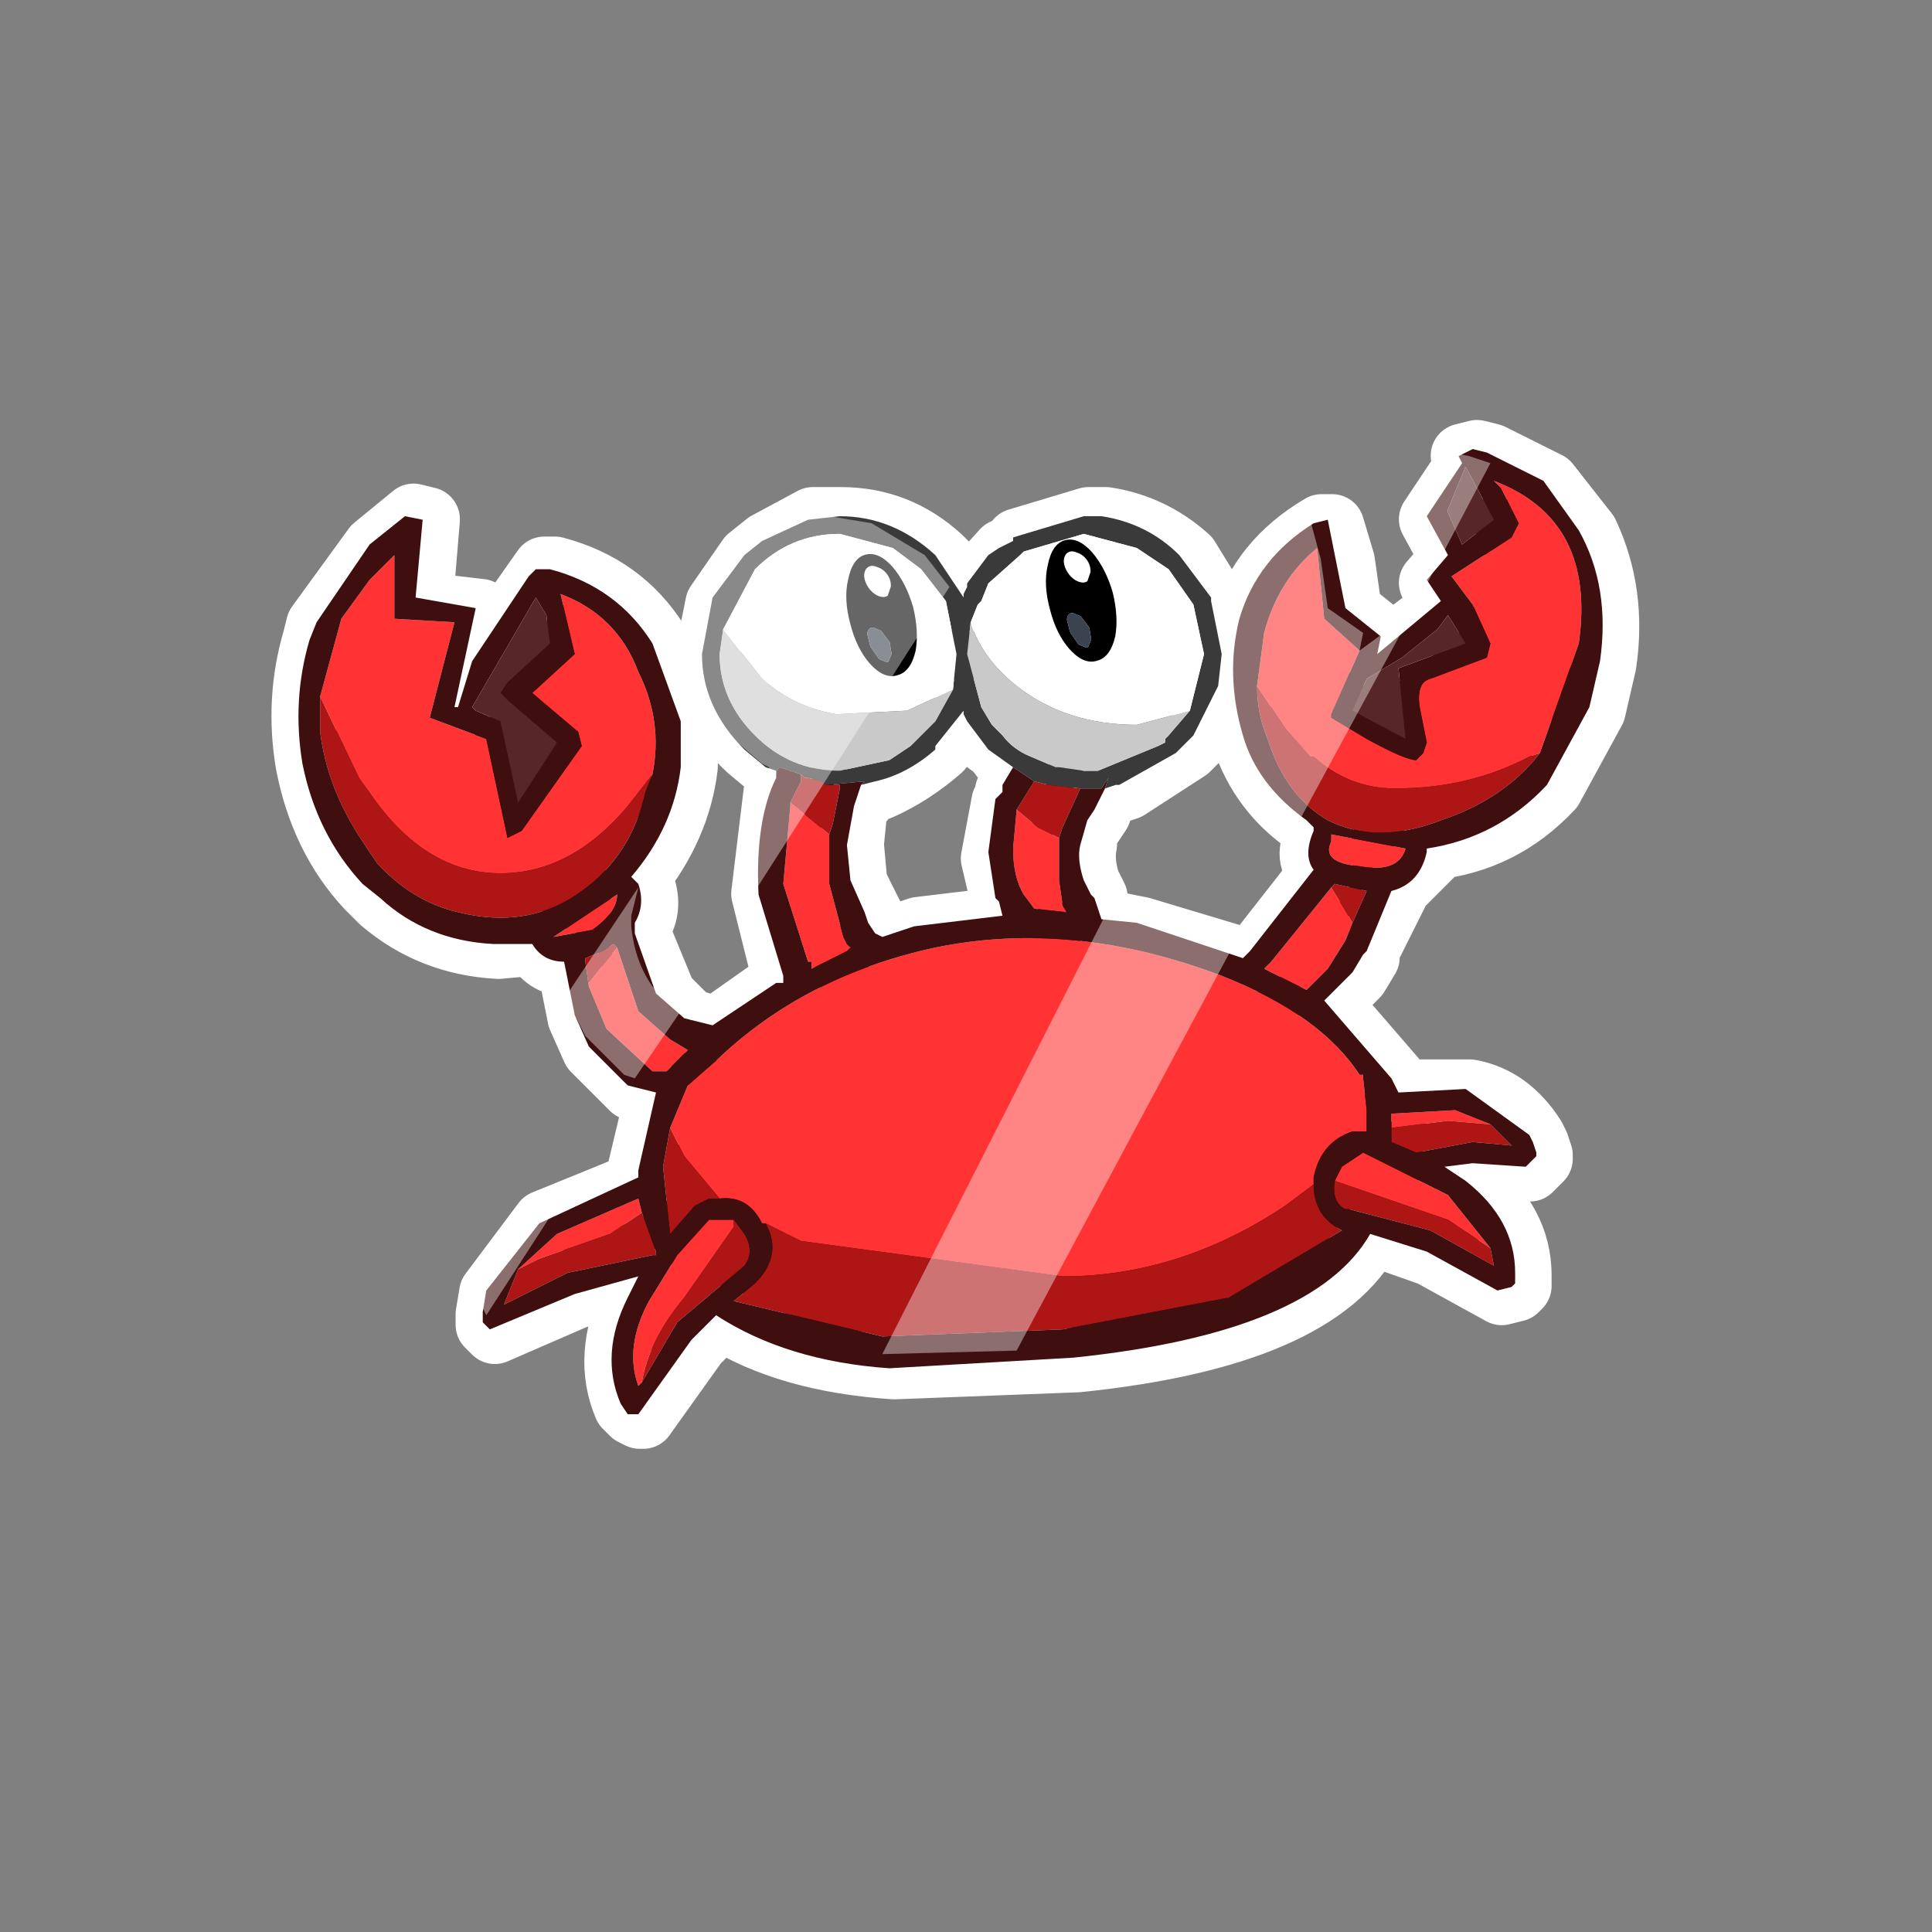 
<svg xmlns="http://www.w3.org/2000/svg" version="1.1" xmlns:xlink="http://www.w3.org/1999/xlink" preserveAspectRatio="none" x="0px" y="0px" width="60px" height="60px" viewBox="0 0 60 60">
<rect x="0" y="0" width="60" height="60" fill="#808080" stroke="none"/>
<defs>
<g id="Layer0_0_FILL">
<path fill="#4B0909" stroke="none" d="
M 8.6 -11.2
L 8.4 -11.25 8.2 -11.2 8.25 -11.05 7.75 -10.3 8.05 -9.75 7.75 -9.4 7.9 -9.1 7.65 -8.85 7 -8.35 7.1 -8.6 6.6 -9 6.5 -9.7 6.35 -10.2 6.2 -10.2
Q 5.35 -9.7 5.1 -8.85 4.9 -8.05 5.1 -7.2 5.35 -6.45 6 -6
L 6.2 -5.95 6.15 -5.85
Q 5.95 -5.5 6.2 -5.3
L 5.3 -4.15 5.15 -4.1 5.15 -4.05 3.65 -4.5 3.15 -4.6 3 -4.9 3 -4.95 2.9 -5.15
Q 2.8 -5.45 2.85 -5.7
L 2.85 -5.85 3.05 -6.15 3.15 -6.45 3.3 -6.45 3.45 -6.5 4.3 -7.05 4.45 -7.2 4.75 -7.9 4.8 -8.35 4.7 -9.1 4.3 -9.75
Q 3.8 -10.2 3.15 -10.3
L 2.9 -10.3 1.9 -10 1.9 -9.95 1.7 -9.85 1.25 -9.35 1.2 -9.2 1.15 -9.15 0.95 -9.55 0.95 -9.6 0.8 -9.75
Q 0.2 -10.3 -0.6 -10.3
L -1 -10.3 -1.65 -9.95 -1.9 -9.75 -2.35 -9.1 -2.5 -8.35
Q -2.5 -7.6 -1.9 -7.05
L -1.6 -6.8 -1.45 -6.7 -1.5 -6.65 -1.7 -5 -1.4 -3.8 -1.35 -3.7 -1.45 -3.65 -1.5 -3.7 -2.35 -3.1 -2.4 -3.1 -2.75 -3.2 -3.1 -3.55 -3.45 -4.4 -3.45 -4.55
Q -3.3 -4.8 -3.4 -5.1
L -3.5 -5.2
Q -2.9 -5.95 -2.8 -6.8
L -2.8 -7.4 -3.2 -8.55
Q -3.7 -9.35 -4.65 -9.6
L -4.8 -9.6 -5.75 -8.25 -6 -7.65 -6.05 -7.65 -5.7 -9 -6.55 -9.1 -6.45 -10.3 -6.65 -10.35 -7.2 -9.9 -8 -8.8 -8.05 -8.6
Q -8.3 -7.75 -8.15 -6.85 -7.95 -5.8 -7.3 -5.1
L -7.1 -4.9
Q -6.4 -4.3 -5.45 -4.25
L -4.9 -4.3 -4.9 -4.25
Q -4.75 -4 -4.45 -4
L -4.3 -3.25 -4.1 -2.8 -3.55 -2.25 -3.2 -2.15 -3.45 -1.1 -3.45 -0.9 -4.8 -0.35 -5.55 0.65 -5.6 0.95 -5.6 1.1 -5.5 1.2 -4.35 0.7 -3.4 0.45 -3.55 0.7
Q -3.95 1.55 -3.65 2.25
L -3.55 2.35 -3.45 2.4 -3.4 2.4 -2.65 1.35 -2.3 1
Q -1.35 1.6 0.15 1.7
L 2.75 1.6
Q 6.15 1.25 6.9 -0.2
L 7.75 0.1 8.75 0.65 8.95 0.6 9 0.55 9 0.4
Q 9 -0.35 8.3 -0.9
L 8 -1.1 8.4 -1.15 9.15 -1.1 9.3 -1.25 9.3 -1.3 9.25 -1.45 9.2 -1.55
Q 8.85 -2.1 8.3 -2.2
L 7.35 -2.2 7.25 -2.35 6.3 -3.45 6.7 -3.85 6.85 -4.1 6.85 -4.2 7.25 -5 7.25 -5.05 7.75 -5.55 7.75 -5.65
Q 8.75 -5.75 9.45 -6.5
L 10.05 -7.6 10.2 -8.25
Q 10.35 -9.25 9.95 -10.1
L 9.4 -10.8 8.6 -11.2
M 1.15 -7.6
L 1.2 -7.55 1.25 -7.4 1.4 -7.2 1.6 -7.05 1.75 -6.85 1.9 -6.75 1.75 -6.45 1.75 -6.4 1.7 -6.3 1.55 -5.5 1.75 -4.65 0.5 -4.5 0.05 -4.35 -0.05 -4.4 -0.1 -4.55 -0.4 -5.15 -0.45 -5.7 -0.4 -6.2 -0.2 -6.45 -0.05 -6.5
Q 0.4 -6.7 0.8 -7.05
L 1 -7.3 1.15 -7.6 Z"/>
</g>

<g id="Layer0_0_MEMBER_0_FILL">
<path fill="#FF3333" stroke="none" d="
M 2.6 -4.7
L 2.55 -4.8 2.5 -5.15 2.5 -5.75 2.2 -5.9 1.9 -6.15 1.85 -5.6
Q 1.85 -5.2 2 -4.95
L 2.15 -4.75 2.6 -4.7
M -2.1 -0.35
L -2.45 -0.35 -2.9 0.15 -3.3 0.8
Q -3.65 1.45 -3.45 2
L -3.4 1.95
Q -3.3 1.35 -2.8 0.75
L -2.1 -0.25 -2.1 -0.35
M -4.35 -8.35
L -4.95 -7.8 -4.3 -7.25 -4.25 -7.05 -5.1 -5.85 -5.3 -5.75 -5.6 -7.15 -6.4 -7.45 -6.05 -8.8 -6.9 -8.85 -6.9 -9.75 -7.25 -9.4 -7.65 -8.85 -7.95 -7.75 -7.4 -6.6 -7.15 -6.25
Q -6.4 -5.25 -5.4 -5.25 -4.4 -5.25 -3.6 -6.2
L -3.25 -6.65
Q -3.1 -7.4 -3.45 -8.1 -3.75 -8.9 -4.55 -9.2
L -4.35 -8.35
M 6 -3.6
L 6.3 -3.9 6.55 -4.3 6.65 -4.55 6.35 -5.05 5.5 -4 5.4 -3.9 6 -3.6
M 4.8 -3.8
Q 2.7 -4.6 0.75 -4.2 -1.1 -3.8 -2.35 -2.6
L -2.75 -2.25 -3 -1.65 -2.8 -1.25 -2.3 -0.65
Q -1.9 -0.7 -1.7 -0.3
L -1.65 -0.3 -1.15 -0.05 2.55 0.45
Q 4.2 0.45 5.7 -0.55
L 6.1 -0.85 6.1 -0.95
Q 6.2 -1.45 6.65 -1.6
L 6.85 -1.6 6.85 -1.9 6.8 -2.35 6.8 -2.4 6.75 -2.4
Q 6.2 -3.25 4.8 -3.8
M 8.65 -10.8
L 8.75 -10.7 9 -10.2 8.9 -10 8.05 -9.45 8.35 -9.05 8.6 -8.5 8.55 -8.3 7.75 -8
Q 7.55 -7.95 7.6 -7.6
L 7.7 -7.1 7.65 -6.95 7.55 -6.85
Q 7.4 -6.85 6.85 -7.15
L 6.35 -7.45 6.35 -7.5 6.75 -8.4 6.25 -8.85 6.15 -9.85
Q 5.6 -9.4 5.4 -8.65
L 5.3 -7.9 5.7 -7.3 6.05 -6.9 6.1 -6.9
Q 6.6 -6.45 7.25 -6.45 8.3 -6.45 9.15 -6.9
L 9.3 -6.95 9.85 -8.5
Q 10.1 -10.25 8.65 -10.8
M -3.4 -0.45
L -3.45 -0.65 -4.6 -0.15 -5.15 0.35 -4.85 0.2 -3.85 -0.15 -3.4 -0.45
M -4.15 -3.7
L -4.15 -3.65 -3.9 -3.05 -3.25 -2.45 -3.05 -2.45 -2.75 -2.75 -3 -2.9 -3.45 -3.3 -3.75 -4.2 -4.15 -3.7
M -4.65 -4.35
L -4.1 -4.45
Q -3.75 -4.7 -3.75 -4.95
L -4.65 -4.35
M 6.8 -1.3
L 6.5 -1.1 6.4 -0.9 8 -0.35 8.6 0.05 8 -0.7 6.8 -1.3
M 7.2 -1.85
L 7.2 -1.65 8 -1.75 8.6 -1.7 8.1 -1.9 7.2 -1.85
M 6.75 -5.35
Q 7.3 -5.25 7.4 -5.6
L 6.35 -5.8 6.35 -5.7
Q 6.2 -5.4 6.75 -5.35
M -1.3 -6.25
L -1.3 -6.2 -1.4 -5.1 -1.05 -4 -1 -4 -1 -3.9 -0.5 -4.15 -0.45 -4.2 -0.5 -4.25 -0.55 -4.35 -0.75 -5.1 -0.75 -5.8 -1.3 -6.25 Z"/>

<path fill="#AE1515" stroke="none" d="
M 2.35 -6.5
L 2.15 -6.55 1.9 -6.15 2.2 -5.9 2.5 -5.75 2.55 -5.9 2.8 -6.45 2.35 -6.5
M -1.95 -0.15
L -2.1 -0.35 -2.1 -0.25 -2.8 0.75
Q -3.3 1.35 -3.4 1.95
L -2.9 1.1 -1.95 0.3
Q -1.8 0.1 -1.95 -0.15
M -3.25 -6.65
L -3.6 -6.2
Q -4.4 -5.25 -5.4 -5.25 -6.4 -5.25 -7.15 -6.25
L -7.4 -6.6 -7.95 -7.75 -7.95 -7.25
Q -7.85 -6.45 -7.35 -5.7
L -7.15 -5.4
Q -6.65 -4.85 -6 -4.7 -5 -4.45 -4.25 -5 -3.55 -5.5 -3.35 -6.4
L -3.25 -6.65
M 6.85 -5
L 6.4 -5.1 6.35 -5.05 6.65 -4.55 6.85 -5
M -3 -0.15
L -2.65 -0.55 -2.45 -0.65 -2.3 -0.65 -2.8 -1.25 -3 -1.65 -3.1 -1.1 -3 -0.15
M 6.1 -0.85
L 5.7 -0.55
Q 4.2 0.45 2.55 0.45
L -1.15 -0.05 -1.65 -0.3
Q -1.4 0.15 -1.8 0.55
L -2.1 0.8 0 1.3 2.55 1.2 4.9 0.75 6.5 -0.2
Q 6.1 -0.4 6.1 -0.85
M 6.1 -6.9
L 6.05 -6.9 5.7 -7.3 5.3 -7.9
Q 5.3 -7.5 5.45 -7.15 5.7 -6.35 6.3 -6 7 -5.65 7.9 -6 8.8 -6.3 9.3 -6.95
L 9.15 -6.9
Q 8.3 -6.45 7.25 -6.45 6.6 -6.45 6.1 -6.9
M -3.4 -0.45
L -3.85 -0.15 -4.85 0.2 -5.15 0.35 -5.35 0.85 -4.45 0.4 -3.25 0.15 -3.2 0.15 -3.2 0.1 -3.4 -0.45
M -4.2 -4
L -4.15 -3.65 -4.15 -3.7 -3.75 -4.2 -3.8 -4.25 -3.95 -4.15 -4.2 -4.05 -4.2 -4
M 6.4 -0.9
Q 6.35 -0.6 6.55 -0.5
L 6.6 -0.5 7.75 -0.2 8.65 0.3 8.6 0.05 8 -0.35 6.4 -0.9
M 7.2 -1.45
L 7.55 -1.3 8.35 -1.45 8.9 -1.4 8.6 -1.7 8 -1.75 7.2 -1.65 7.2 -1.45
M -0.8 -6.5
L -0.85 -6.55 -1.05 -6.6 -1.1 -6.6 -1.15 -6.65 -1.15 -6.55 -1.3 -6.25 -0.75 -5.8 -0.7 -5.95 -0.6 -6.45 -0.6 -6.5 -0.8 -6.5 Z"/>

<path fill="#3A3A3A" stroke="none" d="
M 4.2 -9.75
Q 3.75 -10.2 3.1 -10.3
L 2.85 -10.3 1.85 -10 1.85 -9.95 1.65 -9.85 1.5 -9.75 1.2 -9.35 1.2 -9.3 1.15 -9.2 1.15 -9.15 0.75 -9.75
Q 0.15 -10.3 -0.6 -10.3
L -1.05 -10.25 -1.7 -9.95 -1.95 -9.75 -2.4 -9.15 -2.55 -8.35
Q -2.55 -7.6 -1.95 -7
L -1.65 -6.75 -1.5 -6.7 -1.45 -6.75 -1.15 -6.65 -1.1 -6.6 -1.05 -6.6 -0.85 -6.55 -0.8 -6.5 -0.25 -6.55 -0.3 -6.5 -0.1 -6.55
Q 0.35 -6.65 0.75 -7
L 0.75 -7.05 1.15 -7.55 1.15 -7.5 1.2 -7.4 1.5 -7 1.85 -6.75 2.15 -6.55 2.35 -6.5 2.8 -6.45 3.1 -6.45 3.2 -6.6 3.15 -6.45 3.3 -6.5 3.35 -6.5 4.15 -6.95 4.4 -7.2 4.75 -7.9 4.8 -8.35 4.65 -9.1 4.65 -9.15 4.2 -9.75
M 2.85 -10.05
L 3.6 -9.85 4.05 -9.55 4.4 -9.05 4.55 -8.35 4.35 -7.55 4.05 -7.2 4 -7.15 4 -7.1 3.9 -7.05 3.05 -6.7 2.85 -6.7 2.5 -6.75 2.45 -6.75 2.1 -6.9
Q 1.85 -7 1.7 -7.2
L 1.55 -7.35 1.4 -7.6 1.2 -8.35 1.25 -8.8 1.35 -9.05 1.4 -9.1 1.5 -9.35 1.95 -9.75 2 -9.8 2.85 -10.05
M 0.15 -9.85
L 0.55 -9.55 0.9 -9.1 1.05 -8.35 1 -7.85 0.75 -7.4 0.4 -7.05 0.1 -6.85 -0.6 -6.7
Q -1.3 -6.7 -1.8 -7.2 -2.3 -7.7 -2.3 -8.35
L -2.25 -8.7 -1.8 -9.55
Q -1.3 -10.05 -0.6 -10.05
L 0.15 -9.85 Z"/>

<path fill="#C9C9C9" stroke="none" d="
M 0.4 -7.05
L 0.75 -7.4 1 -7.85 0.35 -7.55 -0.65 -7.5
Q -1.25 -7.6 -1.7 -8
L -2.25 -8.7 -2.3 -8.35
Q -2.3 -7.7 -1.8 -7.2 -1.3 -6.7 -0.6 -6.7
L 0.1 -6.85 0.4 -7.05
M 1.25 -8.8
L 1.2 -8.35 1.4 -7.6 1.55 -7.35 1.7 -7.2
Q 1.85 -7 2.1 -6.9
L 2.45 -6.75 2.5 -6.75 2.85 -6.7 3.05 -6.7 3.9 -7.05 4 -7.1 4 -7.15 4.05 -7.2 4.35 -7.55 3.6 -7.35
Q 2.6 -7.35 1.9 -7.9 1.4 -8.3 1.25 -8.8 Z"/>

<path fill="#FFFFFF" stroke="none" d="
M 0.55 -9.55
L 0.15 -9.85 -0.6 -10.05
Q -1.3 -10.05 -1.8 -9.55
L -2.25 -8.7 -1.7 -8
Q -1.25 -7.6 -0.65 -7.5
L 0.35 -7.55 1 -7.85 1.05 -8.35 0.9 -9.1 0.55 -9.55
M 3.6 -9.85
L 2.85 -10.05 2 -9.8 1.95 -9.75 1.5 -9.35 1.4 -9.1 1.35 -9.05 1.25 -8.8
Q 1.4 -8.3 1.9 -7.9 2.6 -7.35 3.6 -7.35
L 4.35 -7.55 4.55 -8.35 4.4 -9.05 4.05 -9.55 3.6 -9.85 Z"/>

<path fill="#3F0E0E" stroke="none" d="
M 8.15 -11.15
L 8.2 -11.05 7.7 -10.3 8 -9.75 7.7 -9.4 7.9 -9.1 7 -8.35 7.05 -8.6 6.55 -9 6.3 -10.25 6.1 -10.2
Q 5.3 -9.7 5.05 -8.85 4.85 -8.05 5.1 -7.2 5.3 -6.5 6 -6
L 6.1 -5.9 6.1 -5.85
Q 5.95 -5.5 6.1 -5.3
L 5.2 -4.15 5.1 -4.05 3.6 -4.55 3.1 -4.6 3 -4.9 2.95 -4.95 2.85 -5.15
Q 2.75 -5.45 2.8 -5.65
L 2.9 -6 3 -6.15 3.15 -6.45 3.2 -6.6 3.1 -6.45 2.8 -6.45 2.55 -5.9 2.5 -5.75 2.5 -5.15 2.55 -4.8 2.6 -4.7 2.15 -4.75 2 -4.95
Q 1.85 -5.2 1.85 -5.6
L 1.9 -6.15 2.15 -6.55 1.85 -6.75 1.7 -6.5 1.7 -6.4 1.6 -6.3 1.5 -5.55 1.6 -4.9 1.65 -4.85 1.7 -4.65 0.45 -4.5 0 -4.35 -0.1 -4.4 -0.2 -4.55 -0.25 -4.7 -0.45 -5.15 -0.5 -5.65 -0.4 -6.2 -0.3 -6.5 -0.25 -6.55 -0.8 -6.5 -0.6 -6.5 -0.6 -6.45 -0.7 -5.95 -0.75 -5.8 -0.75 -5.1 -0.55 -4.35 -0.5 -4.25 -0.45 -4.2 -0.5 -4.15 -1 -3.9 -1 -4 -1.05 -4 -1.4 -5.1 -1.3 -6.2 -1.3 -6.25 -1.15 -6.55 -1.15 -6.65 -1.45 -6.75 -1.5 -6.7 -1.5 -6.6
Q -1.8 -6 -1.75 -4.95
L -1.4 -3.8 -1.4 -3.7 -1.5 -3.7 -2.4 -3.1 -2.8 -3.2 -3.2 -3.55 -3.5 -4.4 -3.5 -4.55
Q -3.35 -4.8 -3.45 -5.1
L -3.55 -5.2
Q -2.95 -5.9 -2.85 -6.75
L -2.85 -7.4 -3.25 -8.5
Q -3.75 -9.3 -4.7 -9.55
L -4.9 -9.55 -5 -9.45 -5.8 -8.25 -6 -7.6 -6.05 -7.6 -5.75 -9 -6.6 -9.15 -6.5 -10.25 -6.75 -10.3 -7.25 -9.9 -8 -8.8 -8.1 -8.55
Q -8.35 -7.7 -8.2 -6.8 -8 -5.8 -7.35 -5.1
L -7.1 -4.9
Q -6.45 -4.3 -5.5 -4.25
L -4.95 -4.25
Q -4.8 -4 -4.5 -4
L -4.35 -3.25 -4.15 -2.8 -3.6 -2.25 -3.2 -2.15 -3.45 -1.05 -3.45 -0.95 -4.85 -0.3 -5.6 0.65 -5.65 0.95 -5.65 1.1 -5.55 1.2 -4.35 0.7 -3.45 0.45 -3.6 0.75
Q -4 1.55 -3.7 2.25
L -3.6 2.4 -3.45 2.4 -2.7 1.35 -2.35 1
Q -1.35 1.65 0.1 1.75
L 2.7 1.6
Q 6.1 1.25 6.9 -0.15
L 7.7 0.1 8.7 0.65 8.9 0.6 8.95 0.55 8.95 0.4
Q 8.95 -0.35 8.25 -0.9
L 7.95 -1.1 8.35 -1.15 9.1 -1.1 9.25 -1.25 9.25 -1.3 9.2 -1.45 9.15 -1.55 8.25 -2.2 7.3 -2.15 7.2 -2.35 6.25 -3.45 6.65 -3.85 6.8 -4.1 6.85 -4.15 7.2 -5
Q 7.6 -5.1 7.7 -5.55
L 7.7 -5.6
Q 8.7 -5.75 9.4 -6.5
L 10 -7.6 10.15 -8.25
Q 10.3 -9.3 9.85 -10.1
L 9.35 -10.8 8.55 -11.2 8.35 -11.25 8.15 -11.15
M 8 -10.35
L 8 -10.4 8.25 -11 8.65 -10.25 8.2 -9.9 8 -10.35
M 6.85 -8
L 7.35 -8.3 7.85 -8.7 8 -8.9 8.25 -8.5 7.3 -8.15 7.4 -7.15 6.65 -7.55 6.85 -8
M 7.4 -5.6
Q 7.3 -5.25 6.75 -5.35 6.2 -5.4 6.35 -5.7
L 6.35 -5.8 7.4 -5.6
M 7.2 -1.65
L 7.2 -1.85 8.1 -1.9 8.6 -1.7 8.9 -1.4 8.35 -1.45 7.55 -1.3 7.2 -1.45 7.2 -1.65
M 6.5 -1.1
L 6.8 -1.3 8 -0.7 8.6 0.05 8.65 0.3 7.75 -0.2 6.6 -0.5 6.55 -0.5
Q 6.35 -0.6 6.4 -0.9
L 6.5 -1.1
M -4.1 -4.45
L -4.65 -4.35 -3.75 -4.95
Q -3.75 -4.7 -4.1 -4.45
M -4.15 -3.65
L -4.2 -4 -4.2 -4.05 -3.95 -4.15 -3.8 -4.25 -3.75 -4.2 -3.45 -3.3 -3 -2.9 -2.75 -2.75 -3.05 -2.45 -3.25 -2.45 -3.9 -3.05 -4.15 -3.65
M -3.45 -0.65
L -3.4 -0.45 -3.2 0.1 -3.2 0.15 -3.25 0.15 -4.45 0.4 -5.35 0.85 -5.15 0.35 -4.6 -0.15 -3.45 -0.65
M 8.75 -10.7
L 8.65 -10.8
Q 10.1 -10.25 9.85 -8.5
L 9.3 -6.95
Q 8.8 -6.3 7.9 -6 7 -5.65 6.3 -6 5.7 -6.35 5.45 -7.15 5.3 -7.5 5.3 -7.9
L 5.4 -8.65
Q 5.6 -9.4 6.15 -9.85
L 6.25 -8.85 6.75 -8.4 6.35 -7.5 6.35 -7.45 6.85 -7.15
Q 7.4 -6.85 7.55 -6.85
L 7.65 -6.95 7.7 -7.1 7.6 -7.6
Q 7.55 -7.95 7.75 -8
L 8.55 -8.3 8.6 -8.5 8.35 -9.05 8.05 -9.45 8.9 -10 9 -10.2 8.75 -10.7
M 0.75 -4.2
Q 2.7 -4.6 4.8 -3.8 6.2 -3.25 6.75 -2.4
L 6.8 -2.4 6.8 -2.35 6.85 -1.9 6.85 -1.6 6.65 -1.6
Q 6.2 -1.45 6.1 -0.95
L 6.1 -0.85
Q 6.1 -0.4 6.5 -0.2
L 4.9 0.75 2.55 1.2 0 1.3 -2.1 0.8 -1.8 0.55
Q -1.4 0.15 -1.65 -0.3
L -1.7 -0.3
Q -1.9 -0.7 -2.3 -0.65
L -2.45 -0.65 -2.65 -0.55 -3 -0.15 -3.1 -1.1 -3 -1.65 -2.75 -2.25 -2.35 -2.6
Q -1.1 -3.8 0.75 -4.2
M 6.4 -5.1
L 6.85 -5 6.65 -4.55 6.55 -4.3 6.3 -3.9 6 -3.6 5.4 -3.9 5.5 -4 6.35 -5.05 6.4 -5.1
M -4.9 -9.15
L -4.75 -8.9 -4.7 -8.5 -5.3 -7.95 -5.4 -7.8 -5.3 -7.7 -4.6 -7.1 -5.15 -6.25 -5.4 -7.4 -5.75 -7.55 -5.8 -7.6 -4.9 -9.15
M -4.95 -7.8
L -4.35 -8.35 -4.55 -9.2
Q -3.75 -8.9 -3.45 -8.1 -3.1 -7.4 -3.25 -6.65
L -3.35 -6.4
Q -3.55 -5.5 -4.25 -5 -5 -4.45 -6 -4.7 -6.65 -4.85 -7.15 -5.4
L -7.35 -5.7
Q -7.85 -6.45 -7.95 -7.25
L -7.95 -7.75 -7.65 -8.85 -7.25 -9.4 -6.9 -9.75 -6.9 -8.85 -6.05 -8.8 -6.4 -7.45 -5.6 -7.15 -5.3 -5.75 -5.1 -5.85 -4.25 -7.05 -4.3 -7.25 -4.95 -7.8
M -2.45 -0.35
L -2.1 -0.35 -1.95 -0.15
Q -1.8 0.1 -1.95 0.3
L -2.9 1.1 -3.4 1.95 -3.45 2
Q -3.65 1.45 -3.3 0.8
L -2.9 0.15 -2.45 -0.35 Z"/>

<path fill="#572626" stroke="none" d="
M -4.75 -8.9
L -4.9 -9.15 -5.8 -7.6 -5.75 -7.55 -5.4 -7.4 -5.15 -6.25 -4.6 -7.1 -5.3 -7.7 -5.4 -7.8 -5.3 -7.95 -4.7 -8.5 -4.75 -8.9
M 7.35 -8.3
L 6.85 -8 6.65 -7.55 7.4 -7.15 7.3 -8.15 8.25 -8.5 8 -8.9 7.85 -8.7 7.35 -8.3
M 8 -10.4
L 8 -10.35 8.2 -9.9 8.65 -10.25 8.25 -11 8 -10.4 Z"/>
</g>

<g id="Symbol_1_0_Layer0_0_FILL">
<path fill="#000000" stroke="none" d="
M 7.3 2.6
Q 7.05 0.55 5.8 0.1 4.55 -0.35 3 1.15 1.55 2.45 0.7 4.85 -0.15 7.1 0.05 9.05 0.3 11.2 1.65 11.6 2.9 12.05 4.45 10.65 5.8 9.3 6.7 7 7.5 4.65 7.3 2.6
M 2.85 8.4
L 2.85 8.5 2.35 9.55 1.65 10 1.5 9.95 1.05 9.25 1.05 7.9 1.1 7.65 1.5 6.6
Q 1.8 6.2 2.2 6.3
L 2.35 6.4 2.8 7.1 2.85 8.4 Z"/>

<path fill="#3A434F" stroke="none" d="
M 2.85 8.5
L 2.85 8.4 2.8 7.1 2.35 6.4 2.2 6.3
Q 1.8 6.2 1.5 6.6
L 1.1 7.65 1.05 7.9 1.05 9.25 1.5 9.95 1.65 10 2.35 9.55 2.85 8.5 Z"/>
</g>

<g id="Symbol_1_0_Layer0_1_FILL">
<path fill="#FFFFFF" stroke="none" d="
M 5.3 4.65
L 6.05 4.1
Q 6.45 3.6 6.45 2.95 6.45 2.25 6.05 1.75 5.75 1.25 5.3 1.25 4.85 1.25 4.5 1.75 4.2 2.25 4.2 2.95 4.2 3.6 4.5 4.1 4.85 4.65 5.3 4.65 Z"/>
</g>

<g id="Layer0_3_FILL">
<path fill="#FFFFFF" fill-opacity="0.4" stroke="none" d="
M 0.95 -9.3
L 0.6 -9.75 -0.15 -10.2 -0.75 -10.3 -1.15 -10.25 -1.8 -9.95 -2.05 -9.75 -2.45 -9.15 -2.6 -8.4
Q -2.6 -7.7 -2.1 -7.15
L -2.05 -7.1 -1.7 -6.8 -1.6 -6.75 -1.6 -6.65
Q -1.9 -6.05 -1.8 -5.05
L -1.8 -5 0.95 -9.3
M 5.9 -10.15
L 5.85 -10.15
Q 5.1 -9.7 4.85 -8.85
L 4.8 -7.95 4.9 -7.25
Q 5.1 -6.55 5.75 -6.05
L 5.9 -6 7.5 -8.95 6.75 -8.4 6.8 -8.65 6.3 -9 6.2 -9.7 6.05 -10.25 5.9 -10.2 5.9 -10.15
M 8.6 -11.05
L 8.3 -11.15 8.05 -11.2 7.9 -11.15 7.95 -11.05 7.45 -10.3 7.75 -9.75 7.45 -9.4 7.6 -9.15 8.6 -11.05
M -4.5 -0.7
L -4.9 -0.5 -5.65 0.45 -5.7 0.75 -5.65 0.9 -5.6 1 -4.5 -0.7
M -3.55 -4.65
L -3.45 -5.05 -4.45 -3.55 -4.4 -3.35 -4.2 -2.95 -3.65 -2.4 -3.5 -2.35 -2.85 -3.3 -2.9 -3.35 -3.25 -3.65
Q -3.5 -4 -3.55 -4.5
L -3.55 -4.65
M 3.4 -4.65
L 3.15 -4.65 0 1.55 1.9 1.5 4.95 -4.2 4.9 -4.15 3.4 -4.65 Z"/>
</g>

<path id="Layer0_0_1_STROKES" stroke="#FFFFFF" stroke-width="2" stroke-linejoin="round" stroke-linecap="round" fill="none" d="
M 45.518 14.382
L 44.42 16.029 45.079 17.237 44.42 18.006 44.75 18.665 44.201 19.214 42.773 20.312 42.993 19.763 41.895 18.884 41.675 17.347 41.346 16.249 41.016 16.249
Q 39.149 17.347 38.6 19.214 38.161 20.971 38.6 22.838 39.149 24.485 40.577 25.473
L 41.016 25.583 40.906 25.802
Q 40.467 26.571 41.016 27.01
L 39.04 29.536 38.71 29.646 38.71 29.756 35.416 28.767 34.318 28.548 33.989 27.889 33.989 27.779 33.769 27.34
Q 33.549 26.681 33.659 26.132
L 33.659 25.802 34.098 25.144 34.318 24.485 34.647 24.485 34.977 24.375 36.844 23.167 37.173 22.838 37.832 21.3 37.942 20.312 37.722 18.665 36.844 17.237
Q 35.745 16.249 34.318 16.029
L 33.769 16.029 31.573 16.688 31.573 16.798 31.133 17.018 30.145 18.116 30.035 18.445 29.926 18.555 29.486 17.677 29.486 17.567 29.157 17.237
Q 27.839 16.029 26.082 16.029
L 25.204 16.029 23.776 16.798 23.227 17.237 22.239 18.665 21.91 20.312
Q 21.91 21.959 23.227 23.167
L 23.886 23.716 24.216 23.936 24.106 24.045 23.667 27.669 24.325 30.305 24.435 30.524 24.216 30.634 24.106 30.524 22.239 31.842 22.129 31.842 21.361 31.622 20.592 30.854 19.823 28.987 19.823 28.657
Q 20.153 28.108 19.933 27.45
L 19.713 27.23
Q 21.031 25.583 21.251 23.716
L 21.251 22.398 20.372 19.873
Q 19.274 18.116 17.188 17.567
L 16.858 17.567 14.772 20.532 14.223 21.849 14.113 21.849 14.882 18.884 13.015 18.665 13.235 16.029 12.795 15.92 11.588 16.908 9.831 19.324 9.721 19.763
Q 9.172 21.63 9.501 23.606 9.94 25.912 11.368 27.45
L 11.807 27.889
Q 13.345 29.206 15.431 29.316
L 16.639 29.206 16.639 29.316
Q 16.968 29.865 17.627 29.865
L 17.956 31.512 18.396 32.501 19.604 33.709 20.372 33.928 19.823 36.234 19.823 36.673 16.858 37.881 15.211 40.078 15.101 40.736 15.101 41.066 15.321 41.285 17.847 40.187 19.933 39.638 19.604 40.187
Q 18.725 42.054 19.384 43.591
L 19.604 43.811 19.823 43.921 19.933 43.921 21.58 41.615 22.349 40.846
Q 24.435 42.164 27.729 42.383
L 33.439 42.164
Q 40.906 41.395 42.554 38.211
L 44.42 38.87 46.616 40.078 47.056 39.968 47.166 39.858 47.166 39.528
Q 47.166 37.881 45.628 36.673
L 44.969 36.234 45.848 36.124 47.495 36.234 47.824 35.905 47.824 35.795 47.715 35.466 47.605 35.246
Q 46.836 34.038 45.628 33.818
L 43.542 33.818 43.322 33.489 41.236 31.073 42.114 30.195 42.444 29.646 42.444 29.426 43.322 27.669 43.322 27.559 44.42 26.461 44.42 26.242
Q 46.616 26.022 48.154 24.375
L 49.471 21.959 49.801 20.532
Q 50.13 18.335 49.252 16.469
L 48.044 14.931 46.287 14.053 45.848 13.943 45.409 14.053 45.518 14.382 Z
M 29.926 21.959
L 29.596 22.618 29.157 23.167
Q 28.278 23.936 27.29 24.375
L 26.961 24.485 26.522 25.034 26.412 26.132 26.522 27.34 27.18 28.657 27.29 28.987 27.51 29.097 28.498 28.767 31.243 28.438 30.804 26.571 31.133 24.814 31.243 24.595 31.243 24.485 31.573 23.826 31.243 23.606 30.914 23.167 30.475 22.838 30.145 22.398 30.035 22.069 29.926 21.959 Z"/>
</defs>

<g transform="matrix( 2.196, 0, 0, 2.196, 27.4,38.65) ">
<use xlink:href="#Layer0_0_FILL"/>

<use xlink:href="#Layer0_0_1_STROKES" transform="matrix( 0.455, 0, 0, 0.455, -12.45,-17.55) "/>
</g>

<g transform="matrix( 2.196, 0, 0, 2.196, 27.4,38.65) ">
<use xlink:href="#Layer0_0_MEMBER_0_FILL"/>
</g>

<g transform="matrix( 0.26, -0.181, 0.181, 0.26, 25.35,18.25) ">
<g transform="matrix( 1, 0, 0, 1, 0,0) ">
<use xlink:href="#Symbol_1_0_Layer0_0_FILL"/>
</g>

<g transform="matrix( 1, 0, 0, 1, 0,0) ">
<use xlink:href="#Symbol_1_0_Layer0_1_FILL"/>
</g>
</g>

<g transform="matrix( 0.26, -0.181, 0.181, 0.26, 31.55,17.8) ">
<g transform="matrix( 1, 0, 0, 1, 0,0) ">
<use xlink:href="#Symbol_1_0_Layer0_0_FILL"/>
</g>

<g transform="matrix( 1, 0, 0, 1, 0,0) ">
<use xlink:href="#Symbol_1_0_Layer0_1_FILL"/>
</g>
</g>

<g transform="matrix( 2.196, 0, 0, 2.196, 27.4,38.65) ">
<use xlink:href="#Layer0_3_FILL"/>
</g>
</svg>
